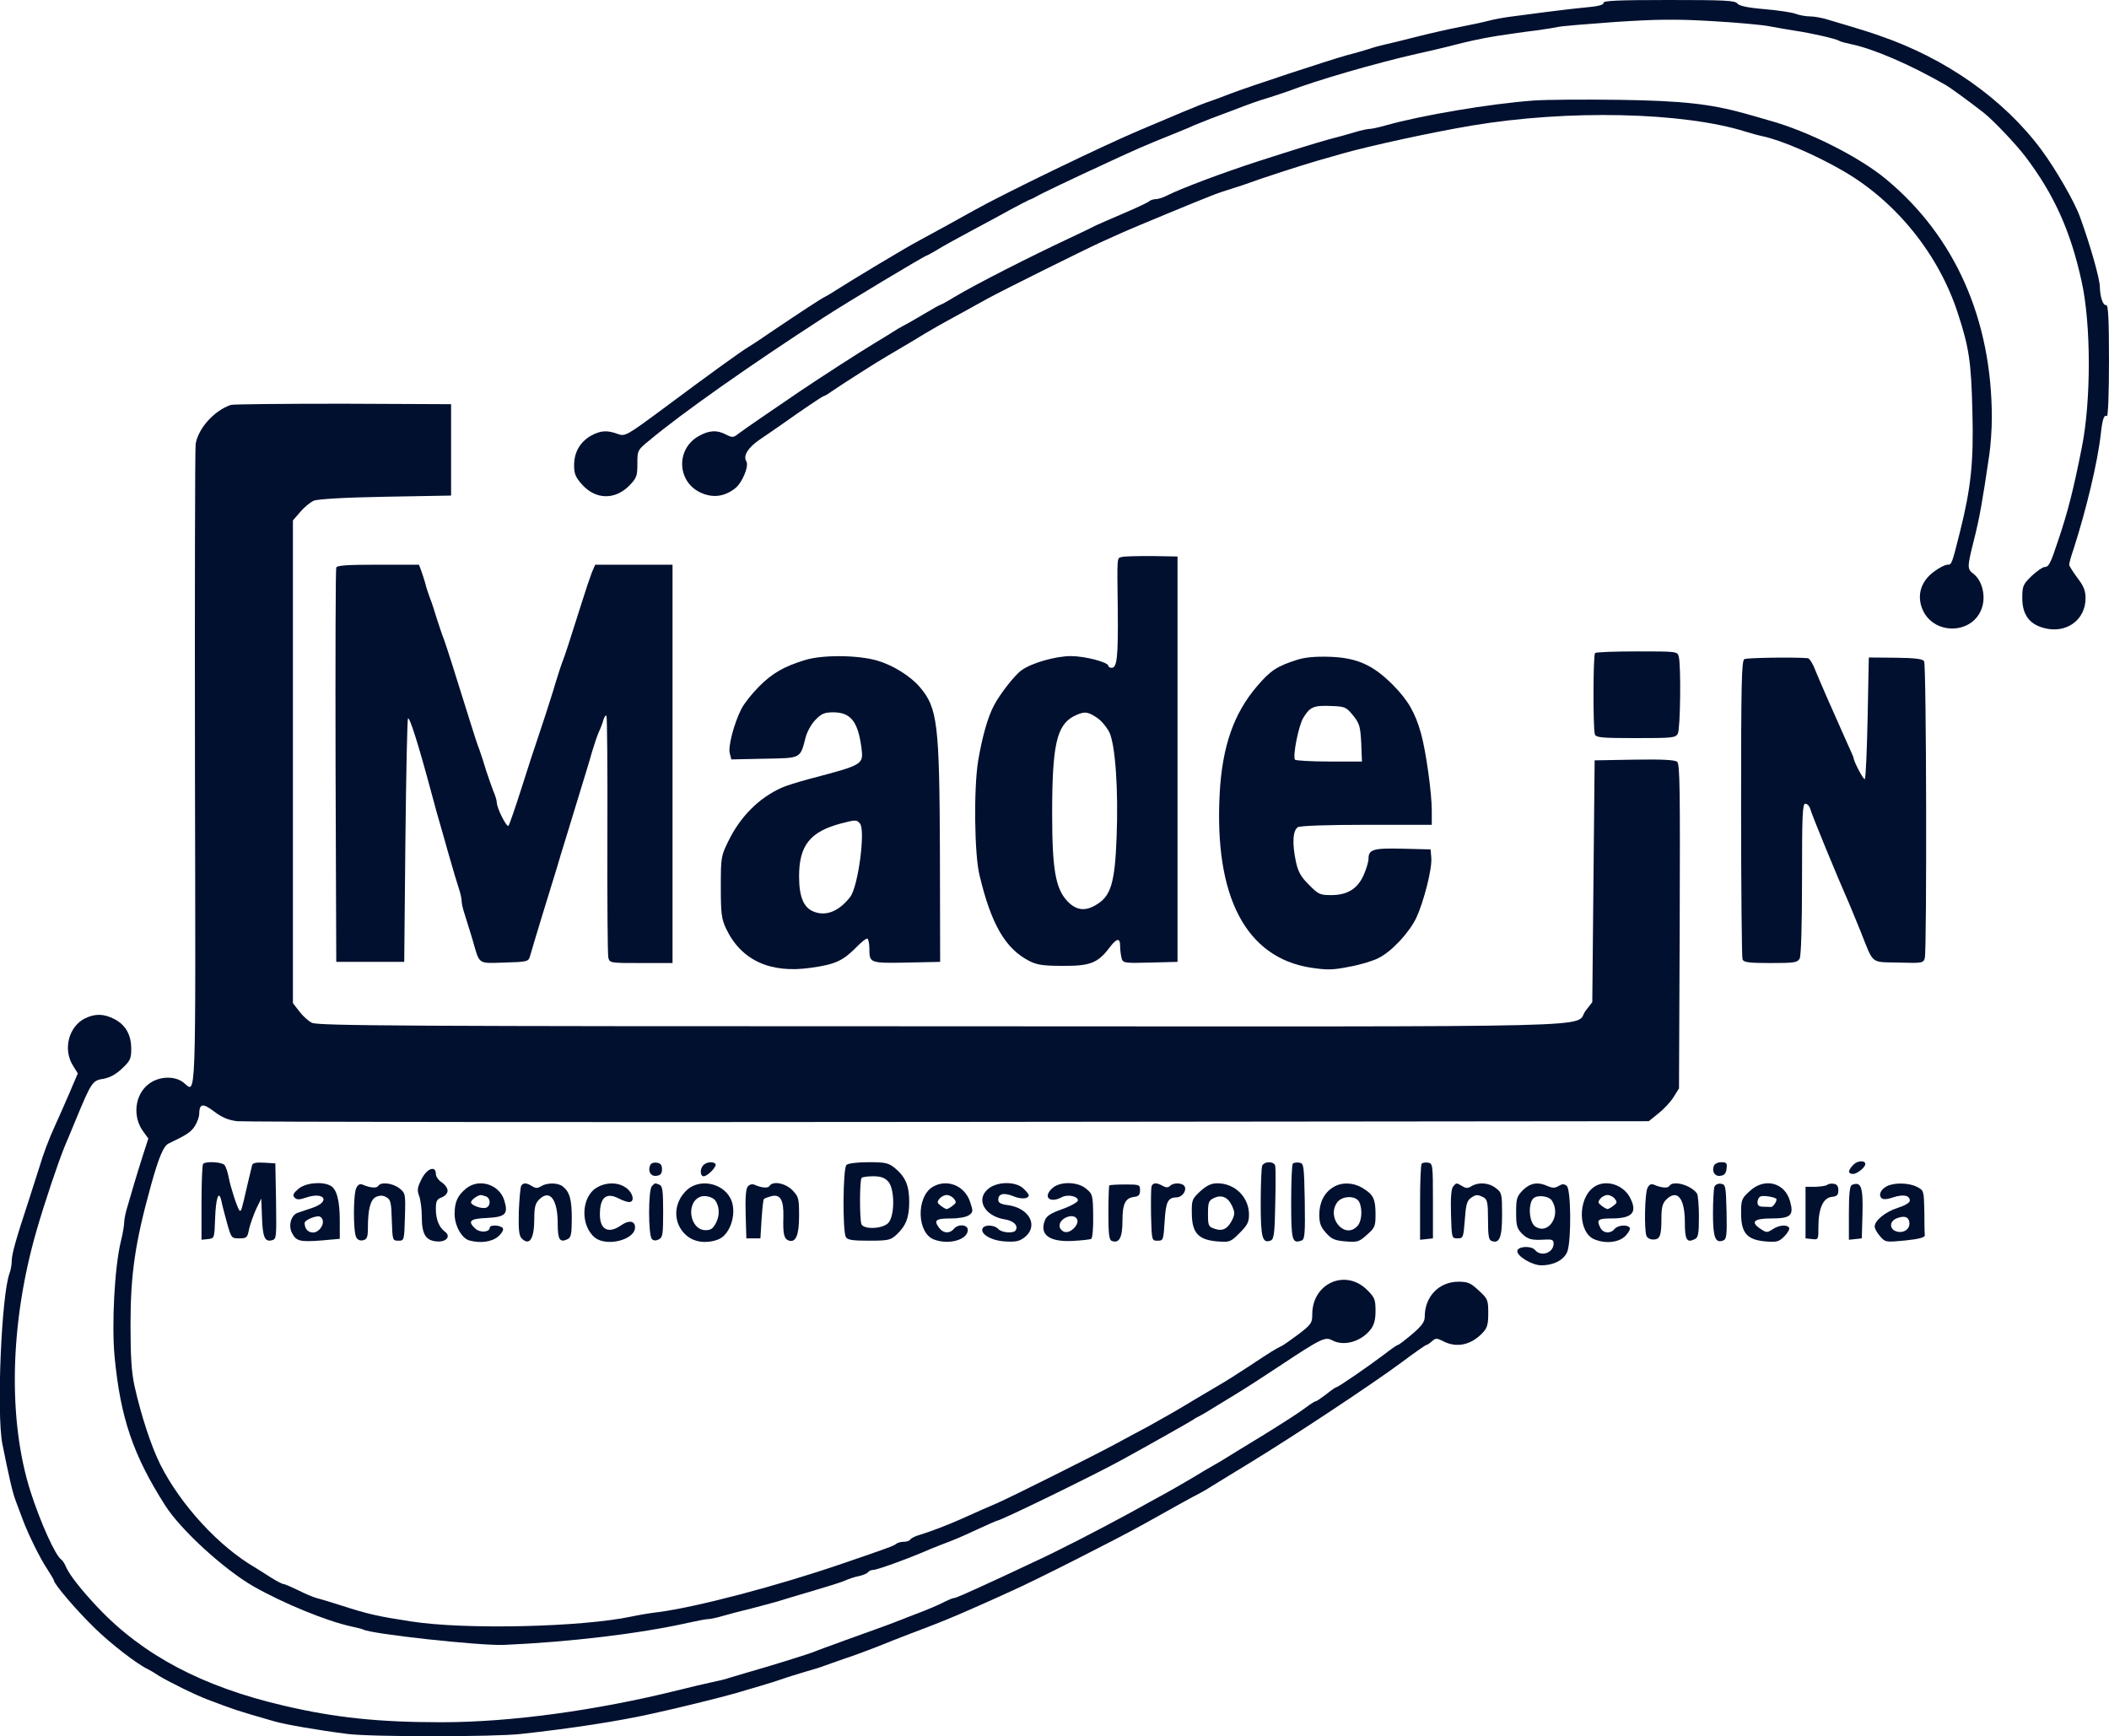 <?xml version="1.0" standalone="no"?>
<!DOCTYPE svg PUBLIC "-//W3C//DTD SVG 20010904//EN"
 "http://www.w3.org/TR/2001/REC-SVG-20010904/DTD/svg10.dtd">
<svg version="1.0" xmlns="http://www.w3.org/2000/svg"
 width="900pt" height="741pt" viewBox="0 0 900 741"
 preserveAspectRatio="xMidYMid meet">
<g transform="translate(0,741) scale(0.1,-0.1)"
fill="#01102f" stroke="none">
<path d="M6843 7398 c1 -9 -23 -15 -78 -20 -44 -4 -118 -13 -165 -19 -47 -6
-112 -15 -145 -19 -33 -4 -78 -12 -100 -18 -22 -6 -78 -18 -125 -27 -47 -9
-130 -28 -185 -42 -55 -14 -116 -29 -135 -33 -19 -4 -48 -12 -65 -18 -16 -5
-59 -18 -95 -27 -76 -21 -419 -134 -500 -165 -30 -12 -66 -25 -80 -30 -23 -7
-75 -28 -125 -49 -11 -5 -92 -39 -180 -76 -159 -67 -580 -271 -705 -341 -79
-44 -153 -85 -240 -132 -57 -30 -281 -165 -358 -214 -15 -10 -34 -21 -42 -25
-17 -8 -105 -66 -218 -142 -45 -31 -93 -63 -107 -71 -36 -22 -169 -118 -358
-259 -166 -123 -169 -124 -201 -113 -46 17 -73 15 -115 -8 -46 -27 -71 -70
-71 -126 0 -36 6 -51 35 -83 58 -64 140 -65 201 -3 31 32 34 41 34 93 0 57 0
58 53 101 135 113 421 315 742 523 92 60 433 265 441 265 2 0 21 11 42 23 20
13 87 50 147 82 61 32 137 74 170 92 33 18 67 35 75 39 8 3 22 9 30 14 22 13
156 77 310 148 121 56 165 75 255 111 44 18 94 38 110 46 17 7 48 19 70 28 22
8 60 23 85 32 89 34 116 44 170 60 30 10 65 21 78 26 122 47 375 120 547 159
50 11 106 24 125 29 109 28 143 35 220 48 47 7 121 18 165 23 44 6 86 13 94
15 8 3 116 12 240 21 182 12 263 13 416 4 105 -6 215 -16 245 -22 30 -6 80
-14 110 -19 67 -10 175 -34 188 -43 6 -4 30 -10 54 -15 94 -20 246 -85 398
-172 22 -12 105 -73 164 -119 40 -31 138 -134 179 -188 123 -162 193 -318 240
-532 41 -183 41 -512 1 -710 -36 -182 -60 -276 -102 -400 -31 -94 -39 -110
-57 -110 -8 0 -32 -17 -55 -38 -37 -36 -40 -43 -40 -95 0 -69 30 -111 92 -127
94 -26 178 33 178 127 0 32 -8 52 -35 87 -19 26 -35 51 -35 56 0 5 8 36 19 67
54 168 103 372 116 491 7 63 14 84 26 76 5 -3 9 96 9 235 0 178 -3 240 -12
239 -13 -3 -26 33 -27 78 -1 38 -42 181 -85 299 -23 64 -104 204 -164 285
-160 216 -408 391 -692 488 -30 11 -82 27 -115 37 -33 10 -80 24 -104 31 -25
8 -59 14 -77 14 -18 0 -45 5 -61 11 -15 6 -75 15 -133 20 -73 6 -108 14 -116
24 -9 13 -55 15 -293 15 -216 0 -280 -3 -278 -12z"/>
<path d="M6545 6981 c-189 -14 -478 -63 -631 -106 -28 -8 -59 -15 -68 -15 -9
0 -38 -6 -64 -14 -26 -8 -76 -22 -112 -31 -60 -17 -129 -38 -300 -93 -148 -48
-328 -115 -393 -148 -16 -8 -36 -14 -46 -14 -9 0 -21 -4 -27 -9 -5 -5 -54 -28
-108 -51 -54 -23 -106 -46 -115 -50 -9 -5 -61 -30 -116 -56 -169 -79 -401
-197 -493 -252 -29 -18 -55 -32 -57 -32 -3 0 -37 -19 -77 -43 -40 -24 -80 -46
-88 -50 -8 -4 -27 -15 -42 -25 -14 -9 -48 -30 -75 -46 -68 -41 -235 -149 -318
-205 -121 -82 -239 -163 -264 -182 -21 -17 -26 -17 -52 -4 -39 21 -74 19 -119
-7 -95 -55 -91 -191 7 -239 52 -25 102 -20 149 16 31 23 61 96 49 116 -15 23
7 59 57 93 29 20 71 48 93 64 86 61 176 122 181 122 3 0 17 8 32 19 47 32 195
127 239 152 23 13 72 43 110 65 73 45 112 67 213 122 36 20 83 46 105 58 56
31 408 206 480 239 33 15 78 35 100 45 43 19 317 133 375 155 19 8 60 22 90
31 30 9 64 21 75 25 33 13 226 76 290 94 33 9 80 23 105 30 121 34 383 91 550
119 411 69 903 58 1170 -26 19 -6 51 -15 70 -19 82 -17 232 -82 350 -151 224
-131 404 -355 485 -605 48 -146 57 -209 62 -418 6 -216 -6 -327 -53 -515 -35
-139 -35 -140 -54 -140 -9 0 -35 -13 -56 -29 -53 -38 -73 -94 -54 -151 41
-123 222 -123 259 0 15 50 -1 112 -36 140 -29 22 -29 27 1 147 23 90 36 163
65 361 6 40 11 111 11 158 0 421 -157 775 -451 1019 -114 95 -332 205 -499
251 -30 9 -77 22 -105 30 -148 41 -268 54 -535 58 -146 2 -310 1 -365 -3z"/>
<path d="M985 5682 c-70 -24 -138 -98 -150 -166 -3 -17 -4 -642 -3 -1389 3
-1468 6 -1381 -49 -1337 -38 30 -105 27 -148 -6 -60 -45 -71 -140 -23 -204
l21 -29 -22 -68 c-12 -37 -29 -93 -38 -123 -9 -30 -22 -75 -29 -99 -8 -25 -14
-55 -14 -67 0 -12 -6 -49 -14 -81 -27 -109 -40 -355 -27 -493 25 -261 79 -420
216 -635 67 -105 251 -273 378 -346 127 -72 310 -147 415 -170 24 -5 47 -11
51 -13 30 -19 498 -70 601 -66 280 12 581 48 790 95 36 8 72 15 81 15 9 0 39
6 65 14 27 8 81 22 119 31 39 10 90 24 115 31 25 8 92 28 150 45 58 17 119 36
135 43 17 8 45 17 62 20 18 4 35 12 38 17 4 5 13 9 22 9 15 0 137 44 208 74
17 8 50 21 75 31 76 29 83 32 163 69 43 20 80 36 82 36 15 0 423 199 535 261
111 61 283 158 300 169 8 6 24 15 35 20 11 6 32 18 47 28 15 9 60 37 100 61
40 24 125 79 188 121 178 118 195 126 225 110 50 -27 123 -6 164 46 15 20 21
41 21 80 0 48 -4 57 -35 88 -92 93 -235 30 -235 -103 0 -37 -4 -43 -57 -84
-32 -24 -65 -47 -73 -51 -22 -10 -47 -25 -140 -87 -47 -31 -104 -67 -127 -80
-23 -13 -72 -43 -110 -65 -69 -42 -111 -66 -192 -111 -25 -13 -86 -46 -136
-73 -88 -48 -448 -228 -512 -256 -38 -16 -76 -33 -154 -68 -59 -26 -124 -51
-176 -67 -18 -5 -35 -14 -38 -19 -4 -6 -16 -10 -29 -10 -12 0 -26 -4 -32 -9
-8 -8 -45 -21 -229 -84 -276 -95 -623 -186 -785 -207 -36 -4 -87 -13 -115 -19
-212 -45 -708 -57 -940 -21 -143 22 -183 31 -295 67 -41 13 -89 28 -106 32
-16 4 -54 20 -83 35 -29 14 -57 26 -62 26 -5 0 -28 12 -52 27 -23 15 -54 34
-68 43 -154 89 -318 267 -405 440 -39 78 -82 210 -110 335 -13 60 -17 126 -17
261 0 218 20 352 87 594 33 120 54 170 76 180 76 36 96 49 112 75 10 16 18 39
18 50 1 46 15 48 63 12 34 -26 60 -37 99 -42 29 -3 1396 -5 3038 -3 l2986 3
41 33 c23 18 52 49 65 70 l23 37 3 691 c2 587 1 693 -11 703 -10 8 -65 11
-183 9 l-169 -3 -5 -516 -5 -516 -28 -36 c-57 -75 209 -68 -2748 -67 -2285 0
-2664 2 -2688 15 -15 7 -40 30 -54 49 l-27 35 0 1030 0 1030 32 37 c17 20 43
41 57 47 16 7 131 14 306 17 l280 5 0 195 0 195 -460 2 c-253 0 -469 -2 -480
-5z"/>
<path d="M4788 5033 c-22 -6 -21 12 -18 -223 2 -204 -3 -250 -26 -250 -8 0
-14 4 -14 8 0 16 -101 42 -160 42 -64 0 -167 -29 -210 -60 -29 -20 -93 -102
-118 -150 -27 -50 -51 -137 -68 -238 -19 -118 -16 -399 6 -487 50 -211 111
-314 212 -366 33 -17 60 -21 143 -21 116 -1 150 12 199 77 32 42 46 44 46 8 0
-16 3 -38 6 -51 6 -22 9 -23 123 -20 l116 3 0 865 0 865 -110 2 c-60 0 -118
-1 -127 -4z m-107 -686 c19 -12 42 -41 53 -62 26 -55 39 -248 31 -449 -7 -189
-24 -247 -80 -283 -51 -34 -91 -30 -130 11 -51 54 -65 137 -65 375 0 288 19
374 90 413 45 23 60 23 101 -5z"/>
<path d="M1435 4988 c-3 -7 -4 -389 -3 -848 l3 -835 145 0 145 0 5 517 c3 284
8 519 11 522 7 7 43 -106 95 -299 16 -61 36 -133 60 -215 7 -25 20 -72 30
-105 9 -33 23 -78 30 -100 8 -23 14 -49 14 -60 0 -11 6 -37 14 -60 7 -22 21
-67 31 -100 33 -115 21 -106 137 -103 100 3 103 4 110 28 13 46 82 273 114
375 6 22 26 87 44 145 18 58 45 148 61 200 16 52 37 120 45 150 9 30 22 69 29
85 8 17 17 40 20 53 4 13 10 21 13 17 3 -3 5 -231 4 -507 -1 -276 1 -512 4
-525 6 -23 8 -23 140 -23 l134 0 0 850 0 850 -165 0 -165 0 -14 -32 c-7 -18
-28 -80 -46 -138 -47 -148 -68 -215 -79 -242 -5 -12 -24 -70 -41 -128 -18 -58
-45 -141 -60 -185 -15 -44 -49 -147 -75 -230 -26 -82 -51 -154 -55 -159 -8 -8
-50 75 -50 100 0 7 -6 28 -14 46 -7 18 -21 58 -31 88 -9 30 -22 71 -29 90 -8
19 -28 82 -46 140 -64 206 -93 296 -105 330 -8 19 -21 60 -31 90 -9 30 -22 71
-30 90 -7 19 -16 46 -19 60 -4 14 -11 37 -17 53 l-10 27 -175 0 c-130 0 -175
-3 -178 -12z"/>
<path d="M6807 4623 c-9 -8 -9 -326 -1 -347 5 -14 30 -16 175 -16 156 0 169 1
179 19 11 21 14 290 4 329 -6 22 -8 22 -178 22 -95 0 -176 -3 -179 -7z"/>
<path d="M3435 4593 c-89 -27 -139 -56 -195 -112 -31 -31 -65 -74 -76 -96 -32
-63 -57 -160 -50 -189 l7 -27 141 3 c160 3 152 -1 177 95 7 23 25 56 42 72 25
26 38 31 77 31 73 -1 103 -40 118 -150 9 -74 10 -73 -221 -134 -49 -13 -103
-30 -120 -38 -97 -44 -175 -122 -227 -228 -31 -63 -32 -69 -32 -195 0 -114 3
-136 22 -177 64 -136 189 -194 364 -168 102 14 135 30 190 85 23 24 45 42 50
39 4 -3 8 -22 8 -42 0 -62 1 -63 159 -60 l143 3 -1 465 c-2 553 -10 619 -86
708 -40 47 -116 94 -182 113 -84 24 -235 25 -308 2z m235 -698 c24 -29 -8
-270 -42 -313 -48 -62 -104 -84 -157 -62 -42 17 -61 64 -61 150 0 132 47 191
180 226 62 16 66 16 80 -1z"/>
<path d="M5535 4594 c-85 -27 -113 -45 -171 -113 -99 -116 -148 -256 -159
-456 -24 -443 112 -702 390 -745 68 -10 92 -10 162 4 46 8 102 25 125 37 57
28 131 108 162 172 32 69 68 210 64 256 l-3 36 -119 3 c-126 3 -146 -3 -146
-43 0 -12 -9 -43 -20 -68 -26 -60 -70 -87 -139 -87 -48 0 -55 3 -95 44 -34 33
-46 55 -55 95 -18 82 -14 138 8 151 12 6 124 10 295 10 l276 0 0 61 c0 75 -25
254 -46 329 -25 89 -55 141 -119 206 -85 86 -154 117 -270 121 -62 2 -106 -2
-140 -13z m239 -237 c28 -35 31 -47 35 -118 l3 -79 -140 0 c-78 0 -143 4 -146
8 -10 17 16 147 36 179 28 46 44 53 117 50 61 -2 65 -4 95 -40z"/>
<path d="M7444 4597 c-12 -7 -14 -101 -14 -637 0 -345 3 -635 6 -644 5 -13 25
-16 120 -16 102 0 114 2 124 19 6 13 10 138 10 340 0 272 2 321 14 321 8 0 18
-10 21 -22 7 -26 112 -282 169 -411 7 -17 28 -68 46 -112 57 -143 40 -130 162
-133 103 -3 106 -2 112 20 9 36 7 1251 -3 1266 -6 10 -39 14 -122 15 l-114 1
-5 -256 c-3 -141 -8 -259 -12 -263 -5 -5 -48 76 -48 91 0 2 -14 34 -31 71 -61
137 -105 236 -140 321 -8 17 -18 32 -24 33 -58 5 -260 2 -271 -4z"/>
<path d="M363 3064 c-70 -35 -95 -132 -52 -201 l21 -34 -37 -87 c-21 -48 -48
-110 -61 -138 -25 -54 -50 -121 -64 -169 -5 -16 -27 -84 -48 -150 -56 -170
-72 -228 -72 -258 0 -14 -4 -37 -9 -50 -35 -92 -56 -599 -31 -729 29 -144 43
-206 57 -243 8 -22 22 -58 30 -80 23 -62 74 -166 105 -212 15 -23 28 -45 28
-48 0 -15 102 -134 177 -206 68 -66 178 -151 223 -172 8 -4 29 -16 45 -27 40
-25 159 -84 213 -104 114 -43 118 -45 282 -92 48 -14 187 -38 313 -54 101 -13
624 -13 741 0 217 24 414 54 561 87 107 23 284 67 355 87 25 8 72 21 105 31
33 10 76 23 95 30 19 7 62 20 95 30 33 9 71 21 83 26 13 5 52 18 85 30 34 11
94 33 132 48 39 16 108 43 155 61 112 42 167 64 275 112 50 22 117 52 149 67
94 41 451 222 566 286 114 64 213 119 245 135 11 6 32 18 47 28 15 9 89 55
165 101 185 113 519 334 643 426 55 41 103 75 107 75 3 0 14 7 24 16 16 14 20
14 48 0 57 -30 120 -16 169 37 19 20 23 36 23 83 0 56 -2 61 -40 96 -35 33
-47 38 -87 38 -83 0 -144 -63 -144 -149 0 -22 -12 -39 -54 -75 -30 -25 -57
-46 -61 -46 -4 0 -32 -20 -63 -44 -68 -51 -191 -136 -199 -136 -3 0 -22 -13
-43 -30 -21 -16 -41 -30 -45 -30 -4 0 -24 -13 -44 -28 -20 -16 -98 -66 -174
-113 -76 -46 -150 -92 -165 -101 -15 -10 -36 -22 -47 -28 -11 -6 -33 -19 -50
-29 -43 -27 -152 -90 -205 -118 -25 -14 -73 -40 -107 -59 -130 -71 -318 -168
-413 -211 -36 -17 -94 -44 -130 -61 -158 -73 -201 -92 -209 -92 -5 0 -22 -7
-38 -15 -31 -16 -68 -32 -163 -68 -71 -28 -89 -35 -260 -96 -63 -23 -124 -45
-135 -50 -21 -9 -191 -62 -280 -87 -27 -8 -64 -19 -81 -24 -16 -6 -50 -14 -75
-19 -24 -5 -89 -20 -144 -34 -351 -87 -716 -137 -1011 -137 -267 0 -453 19
-674 71 -344 80 -598 214 -790 416 -72 76 -122 140 -137 173 -6 15 -16 31 -21
34 -25 15 -90 160 -132 291 -97 306 -88 717 25 1110 34 119 95 300 122 365 6
14 28 66 48 115 65 157 70 164 116 171 28 5 54 19 80 44 35 33 39 42 39 84 0
60 -24 102 -72 127 -45 23 -82 24 -125 3z"/>
<path d="M7910 2440 c-25 -25 -25 -40 -2 -40 17 0 52 28 52 42 0 17 -33 15
-50 -2z"/>
<path d="M867 2443 c-4 -3 -7 -78 -7 -165 l0 -159 28 3 c27 3 27 4 30 88 3 88
16 125 27 74 3 -16 14 -58 24 -94 18 -64 19 -65 52 -65 32 0 35 3 42 40 5 22
19 60 30 85 l22 45 3 -80 c3 -86 12 -106 43 -98 19 5 19 13 17 167 l-3 161
-48 3 c-32 2 -48 -1 -51 -10 -2 -7 -11 -47 -21 -88 -24 -106 -26 -112 -33
-106 -9 10 -38 98 -46 141 -4 22 -12 46 -18 53 -11 13 -80 17 -91 5z"/>
<path d="M2774 2436 c-10 -26 4 -48 28 -44 17 2 23 10 23 28 0 18 -6 26 -23
28 -13 2 -25 -3 -28 -12z"/>
<path d="M3002 2438 c-16 -16 -15 -48 1 -48 17 0 59 44 50 53 -10 11 -38 8
-51 -5z"/>
<path d="M3612 2438 c-15 -15 -17 -285 -2 -308 7 -12 30 -15 99 -15 82 0 92 3
116 25 41 38 55 74 55 140 0 69 -15 106 -60 144 -28 23 -40 26 -114 26 -50 0
-87 -5 -94 -12z m178 -70 c29 -31 29 -149 0 -178 -25 -25 -105 -28 -114 -4 -8
21 -8 189 1 197 3 4 26 7 49 7 32 0 49 -6 64 -22z"/>
<path d="M5386 2434 c-3 -9 -6 -80 -6 -159 0 -148 7 -173 43 -159 13 5 17 30
19 154 2 81 2 155 0 164 -4 21 -48 21 -56 0z"/>
<path d="M5517 2444 c-4 -4 -7 -78 -7 -165 0 -164 4 -178 45 -163 13 5 15 31
13 168 -3 153 -4 161 -23 164 -12 2 -24 0 -28 -4z"/>
<path d="M6067 2444 c-4 -4 -7 -79 -7 -166 l0 -159 28 3 27 3 0 160 c0 153 -1
160 -20 163 -12 2 -24 0 -28 -4z"/>
<path d="M7314 2435 c-10 -25 4 -47 28 -43 17 2 24 11 26 31 3 23 0 27 -23 27
-14 0 -28 -7 -31 -15z"/>
<path d="M1799 2378 c-18 -36 -20 -47 -10 -73 6 -17 11 -56 11 -86 0 -76 16
-103 63 -107 42 -4 63 22 35 42 -24 18 -38 52 -38 96 0 34 4 42 25 50 15 6 25
17 25 29 0 10 -11 26 -25 35 -14 9 -25 25 -25 36 0 37 -38 24 -61 -22z"/>
<path d="M1273 2336 c-22 -19 -25 -27 -16 -37 10 -10 20 -10 52 1 74 24 102
-16 29 -43 -24 -8 -53 -18 -65 -22 -30 -8 -44 -54 -27 -87 18 -35 34 -39 125
-32 l79 7 0 77 c0 86 -13 136 -40 150 -36 19 -107 12 -137 -14z m103 -130 c9
-23 -15 -56 -40 -56 -22 0 -36 16 -36 41 0 10 35 27 58 28 7 1 15 -5 18 -13z"/>
<path d="M1521 2341 c-14 -25 -14 -186 -1 -211 6 -12 17 -16 30 -13 16 4 20
14 20 52 0 81 11 122 35 133 16 7 29 7 43 -1 19 -10 22 -22 24 -99 3 -85 3
-87 28 -87 25 0 25 1 28 102 3 99 2 101 -24 122 -29 22 -78 28 -90 10 -6 -11
-33 -9 -66 5 -11 5 -20 1 -27 -13z"/>
<path d="M1988 2337 c-36 -30 -48 -58 -48 -108 0 -49 30 -104 63 -113 48 -13
96 -6 123 17 16 14 24 29 20 35 -9 14 -56 16 -56 3 0 -20 -41 -23 -61 -5 -35
32 -24 43 47 46 81 4 94 16 76 75 -21 69 -109 96 -164 50z m86 -33 c20 -8 21
-40 1 -48 -18 -7 -65 10 -65 23 0 10 28 30 42 31 3 0 13 -3 22 -6z"/>
<path d="M2224 2349 c-3 -6 -8 -56 -10 -110 -2 -78 1 -102 12 -114 34 -34 54
-2 54 84 0 48 4 65 21 82 45 45 79 1 79 -103 0 -69 9 -83 43 -66 14 7 17 23
17 89 0 80 -9 113 -39 136 -21 16 -66 16 -91 1 -16 -10 -24 -10 -40 0 -24 15
-37 15 -46 1z"/>
<path d="M2544 2340 c-65 -42 -67 -162 -5 -212 51 -40 171 -9 171 44 0 28 -26
32 -59 9 -54 -38 -91 -20 -91 46 0 73 27 95 79 69 17 -9 37 -16 46 -16 24 0
18 37 -11 59 -34 27 -89 27 -130 1z"/>
<path d="M2782 2348 c-16 -16 -16 -210 0 -226 7 -7 17 -8 30 -1 16 8 18 23 18
118 0 90 -3 110 -16 115 -20 8 -18 8 -32 -6z"/>
<path d="M2933 2333 c-62 -56 -63 -146 -2 -197 33 -28 86 -34 133 -16 55 20
84 121 52 178 -35 64 -129 82 -183 35z m120 -47 c17 -26 19 -60 4 -92 -14 -27
-22 -34 -46 -34 -68 0 -86 120 -21 143 19 7 53 -2 63 -17z"/>
<path d="M3191 2346 c-8 -9 -11 -48 -9 -117 l3 -104 30 0 30 0 5 82 c3 45 7
84 10 86 3 3 17 8 31 12 39 10 54 -16 52 -89 -2 -71 2 -92 22 -100 31 -11 45
22 45 105 0 76 -2 82 -29 110 -30 30 -83 40 -97 18 -6 -11 -33 -9 -65 5 -9 4
-21 1 -28 -8z"/>
<path d="M3979 2344 c-70 -44 -66 -197 7 -224 63 -24 144 -1 144 41 0 23 -41
27 -60 4 -18 -21 -46 -19 -64 7 -22 31 -12 38 53 38 33 0 65 6 76 14 18 13 18
17 5 56 -23 71 -100 101 -161 64z m92 -50 c11 -14 10 -18 -6 -30 -10 -8 -22
-14 -25 -14 -3 0 -15 6 -25 14 -16 12 -17 16 -6 30 7 9 21 16 31 16 10 0 24
-7 31 -16z"/>
<path d="M4218 2337 c-56 -45 -17 -117 70 -131 38 -6 59 -27 46 -47 -9 -14
-60 -10 -74 6 -15 17 -56 20 -66 4 -14 -23 33 -53 93 -57 48 -3 63 0 86 18 60
48 20 125 -73 137 -30 4 -40 10 -40 23 0 26 24 31 64 15 33 -14 66 -12 66 4 0
4 -10 17 -23 29 -33 31 -111 30 -149 -1z"/>
<path d="M4493 2341 c-45 -38 -15 -69 39 -40 24 13 68 4 68 -14 0 -7 -30 -24
-66 -37 -49 -17 -68 -29 -75 -48 -24 -61 18 -93 118 -88 39 2 75 6 80 9 5 4 9
47 8 98 -1 87 -2 93 -29 115 -35 31 -110 33 -143 5z m104 -136 c8 -21 -26 -57
-51 -53 -12 2 -22 12 -24 22 -7 36 62 64 75 31z"/>
<path d="M4734 2351 c-2 -2 -4 -55 -4 -118 0 -92 3 -115 15 -119 31 -12 45 15
45 85 0 74 12 98 50 103 19 2 25 9 25 28 0 24 -2 25 -63 25 -35 0 -66 -2 -68
-4z"/>
<path d="M4914 2347 c-2 -7 -3 -62 -2 -123 3 -109 3 -109 28 -109 24 0 25 2
30 83 5 84 14 101 51 102 22 0 43 26 35 45 -6 17 -47 20 -63 4 -8 -8 -17 -8
-31 0 -27 15 -42 14 -48 -2z"/>
<path d="M5122 2326 c-35 -33 -37 -37 -36 -96 1 -82 28 -111 108 -118 54 -4
57 -3 96 36 33 33 40 46 40 78 0 75 -60 134 -135 134 -26 0 -45 -9 -73 -34z
m135 -61 c13 -28 13 -36 2 -60 -20 -40 -42 -51 -76 -39 -26 9 -28 13 -28 64 0
47 3 56 23 66 34 17 61 6 79 -31z"/>
<path d="M5689 2343 c-38 -23 -59 -65 -59 -117 0 -36 6 -52 28 -77 24 -27 37
-33 84 -37 51 -4 58 -2 91 28 34 30 37 36 37 87 0 65 -9 85 -54 112 -40 25
-91 27 -127 4z m111 -62 c15 -30 12 -82 -7 -103 -53 -59 -134 33 -87 100 20
29 79 31 94 3z"/>
<path d="M6201 2346 c-8 -9 -11 -50 -9 -117 3 -103 3 -104 28 -104 24 0 25 3
31 79 4 61 9 81 24 92 23 17 30 17 56 4 16 -9 19 -22 19 -96 0 -66 3 -86 15
-90 34 -13 45 15 45 111 0 89 -1 95 -26 114 -30 24 -74 27 -104 9 -16 -10 -24
-10 -40 0 -25 15 -25 15 -39 -2z"/>
<path d="M6499 2331 c-26 -27 -29 -36 -29 -95 0 -56 3 -68 25 -91 26 -25 41
-29 103 -25 25 1 32 -2 32 -17 0 -40 -54 -59 -80 -27 -17 19 -75 15 -75 -6 0
-22 64 -60 102 -60 55 0 99 24 112 60 17 50 15 265 -3 279 -11 9 -19 9 -34 0
-16 -10 -26 -10 -47 -1 -42 19 -74 14 -106 -17z m123 -44 c42 -63 -14 -150
-71 -111 -28 20 -31 107 -3 123 20 12 63 5 74 -12z"/>
<path d="M6802 2344 c-71 -49 -68 -197 4 -224 48 -19 103 -12 130 15 14 14 22
30 19 35 -9 15 -51 12 -65 -5 -17 -21 -47 -19 -60 4 -18 35 -12 41 46 41 90 0
113 25 80 89 -30 57 -106 79 -154 45z m89 -50 c11 -14 10 -18 -6 -30 -10 -8
-22 -14 -25 -14 -3 0 -15 6 -25 14 -16 12 -17 16 -6 30 7 9 21 16 31 16 10 0
24 -7 31 -16z"/>
<path d="M7031 2341 c-12 -21 -15 -178 -5 -205 3 -9 16 -16 29 -16 29 0 35 16
35 91 0 46 5 64 20 79 47 47 80 7 80 -96 0 -75 8 -90 43 -72 14 7 17 23 17 96
0 48 -4 92 -8 98 -25 36 -102 58 -118 33 -6 -11 -33 -9 -66 5 -11 5 -20 1 -27
-13z"/>
<path d="M7316 2345 c-3 -9 -6 -61 -6 -115 0 -102 10 -127 44 -114 14 6 16 22
14 123 -3 110 -4 116 -24 119 -13 2 -24 -4 -28 -13z"/>
<path d="M7466 2326 c-34 -31 -36 -37 -36 -94 0 -84 25 -113 103 -120 50 -4
58 -2 82 22 14 14 23 31 20 36 -9 15 -43 12 -70 -6 -23 -15 -27 -15 -50 0 -47
31 -32 46 45 46 82 0 96 13 79 73 -22 81 -110 103 -173 43z m114 -32 c6 -7
-14 -37 -23 -35 -4 0 -18 1 -32 1 -18 0 -25 5 -25 19 0 11 6 22 13 25 12 5 58
-2 67 -10z"/>
<path d="M7797 2353 c-5 -4 -27 -7 -50 -8 l-42 0 0 -110 0 -110 28 -3 c27 -3
27 -3 27 53 0 77 20 123 57 127 22 2 28 8 28 28 0 18 -6 26 -20 28 -12 2 -24
-1 -28 -5z"/>
<path d="M7903 2353 c-9 -3 -13 -37 -13 -119 l0 -115 28 3 27 3 3 104 c3 117
-6 140 -45 124z"/>
<path d="M8053 2348 c-26 -13 -38 -37 -24 -51 7 -7 24 -6 50 3 43 14 71 9 71
-14 0 -9 -21 -21 -52 -31 -53 -17 -98 -54 -98 -80 0 -8 10 -26 23 -41 23 -26
24 -26 108 -18 57 6 84 13 83 22 -1 6 -2 52 -2 102 -2 88 -2 90 -32 105 -33
17 -95 19 -127 3z m95 -154 c4 -28 -22 -48 -53 -40 -32 8 -34 43 -2 56 32 13
52 8 55 -16z"/>
</g>
</svg>
